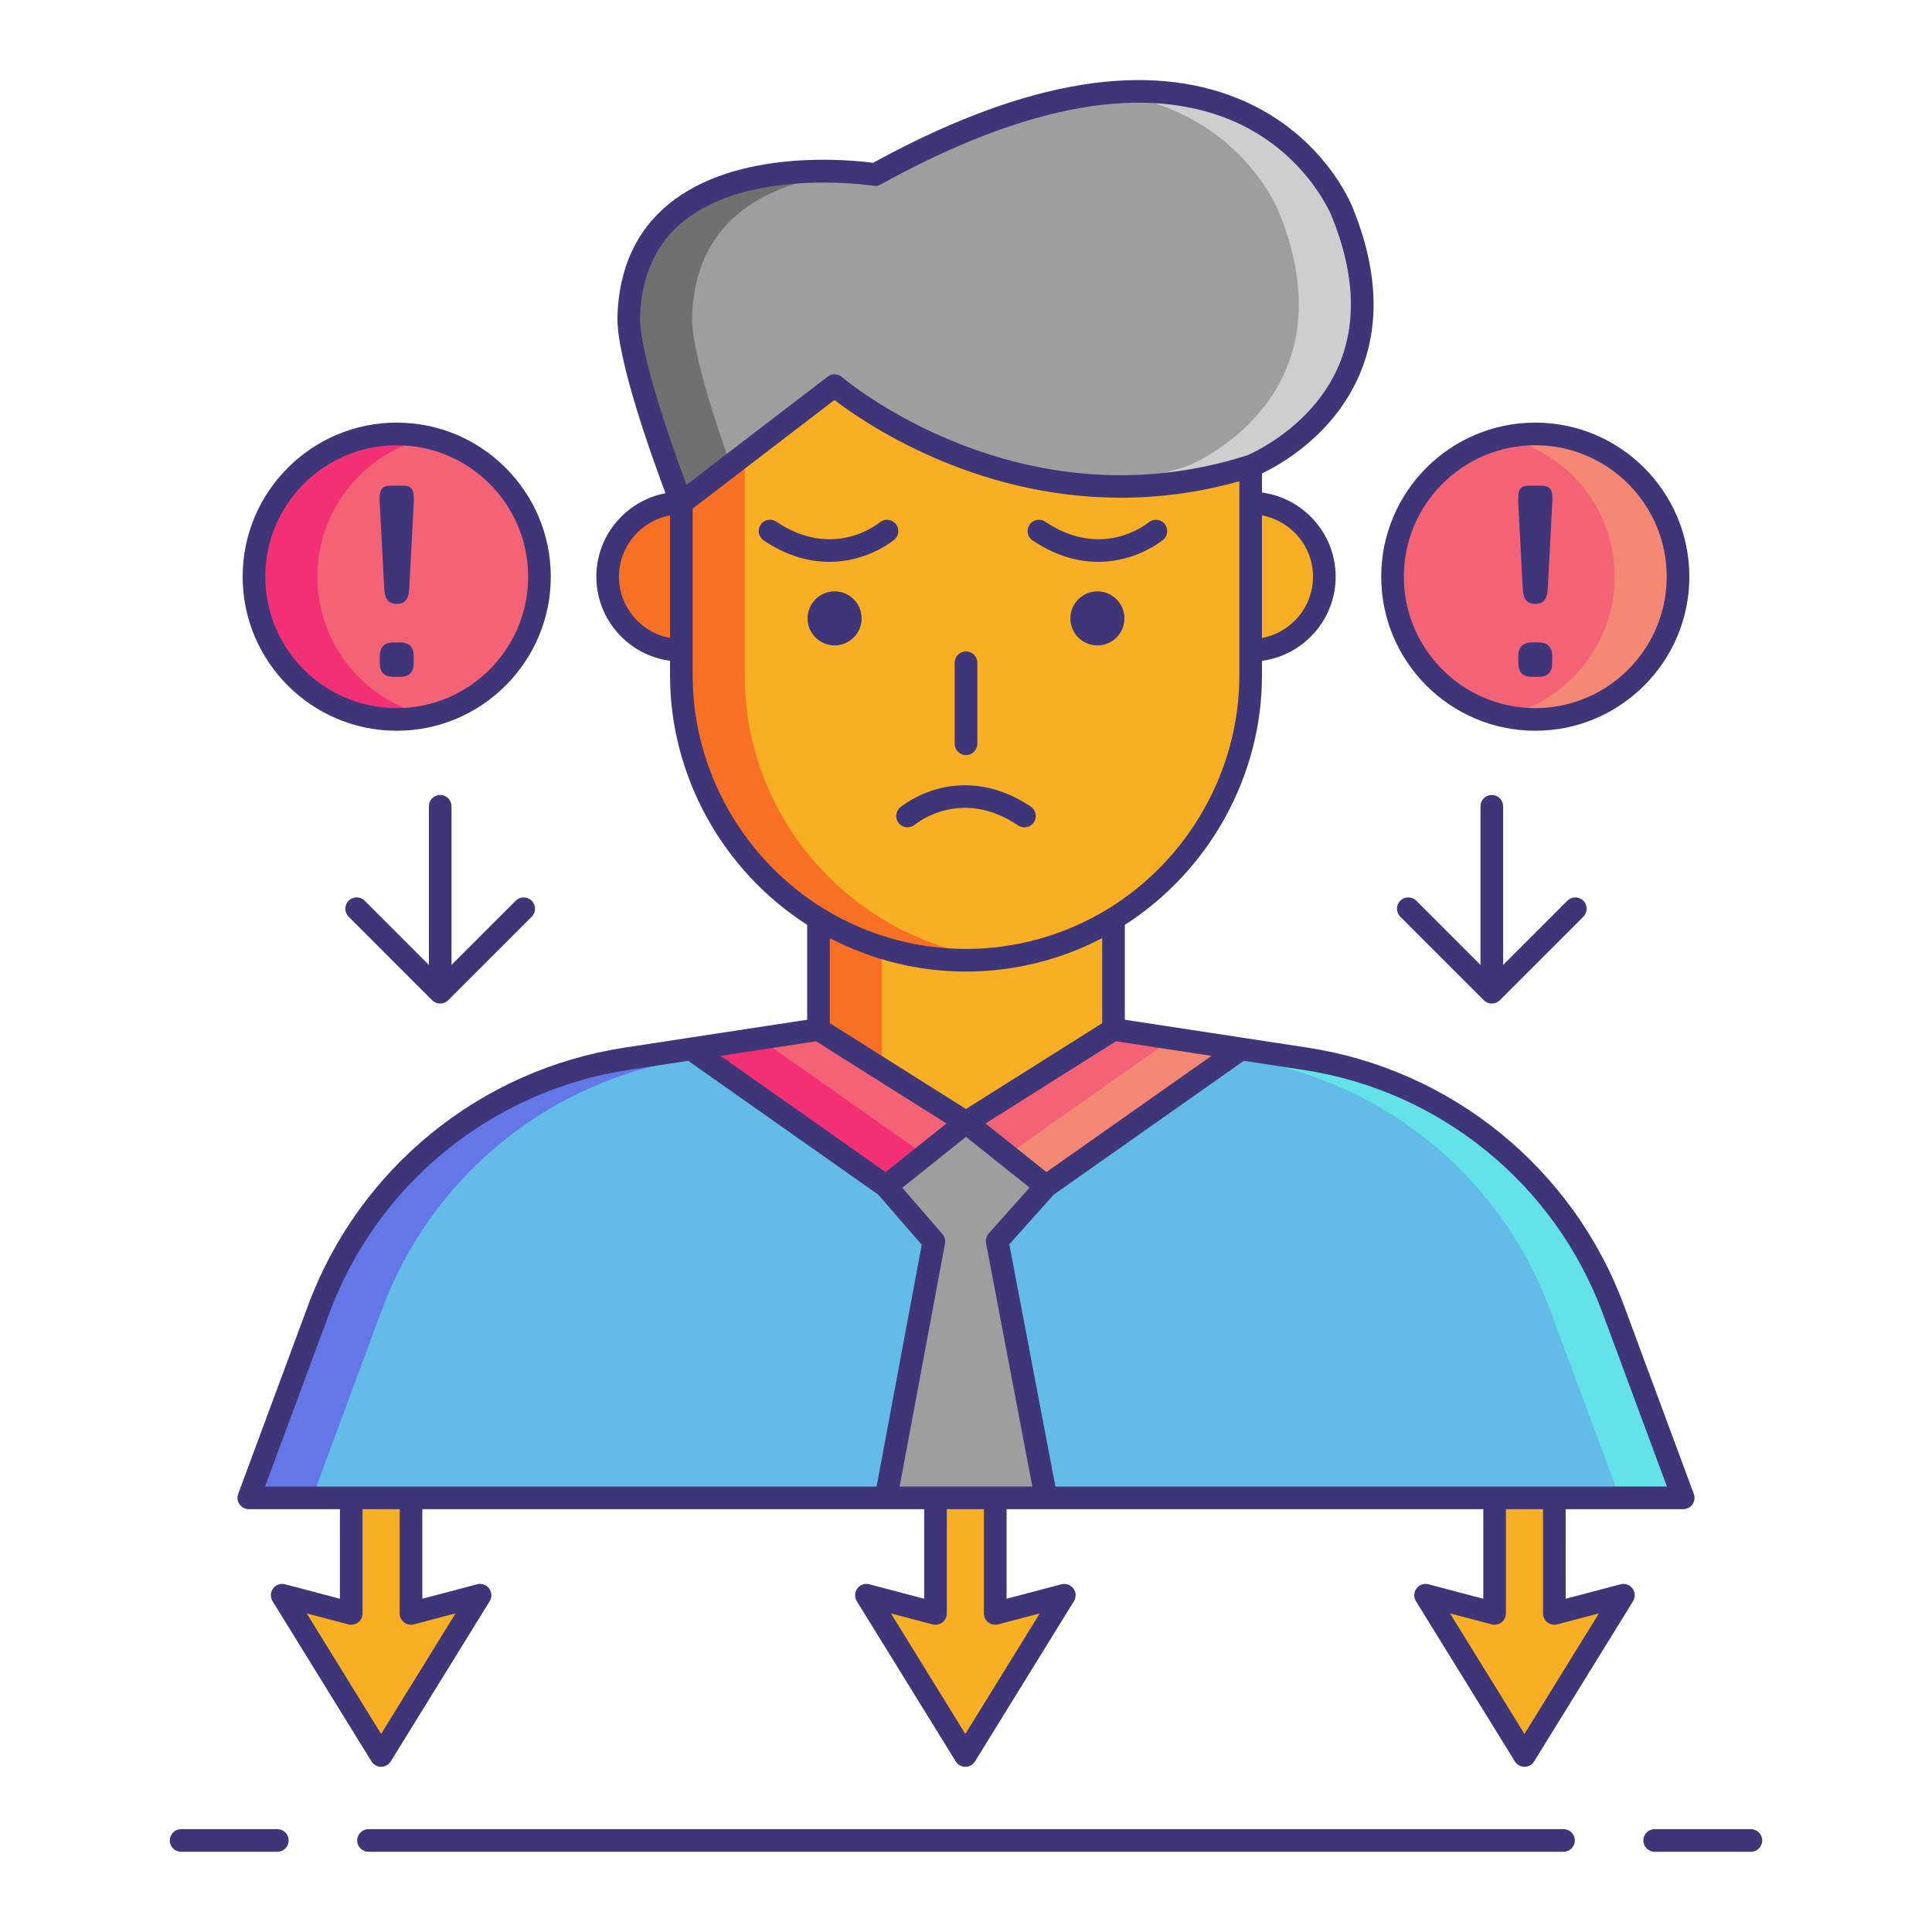 <svg id="Layer_1" enable-background="new 0 0 256 256" height="512" viewBox="0 0 256 256" width="512" xmlns="http://www.w3.org/2000/svg"><g><g><g><g><circle cx="203.433" cy="76.413" fill="#f46275" r="18.915"/></g></g><g><g><path d="m213.95 76.413c0-9.001-6.293-16.519-14.716-18.431 1.352-.307 2.754-.484 4.199-.484 10.447 0 18.915 8.469 18.915 18.915 0 10.447-8.469 18.915-18.915 18.915-1.445 0-2.847-.177-4.199-.484 8.422-1.911 14.716-9.429 14.716-18.431z" fill="#f48875"/></g></g><g><g><g><path d="m204.243 64.352c1.4 0 1.531.847 1.433 2.41l-.586 11.169c-.065 1.14-.326 2.084-1.661 2.084s-1.595-.944-1.661-2.084l-.586-11.169c-.065-1.563 0-2.41 1.4-2.41zm-.391 20.775c1.237 0 1.824.619 1.824 1.856v.847c0 1.237-.586 1.856-1.824 1.856h-.847c-1.237 0-1.823-.619-1.823-1.856v-.847c0-1.237.586-1.856 1.823-1.856z" fill="#3f3679"/></g></g></g></g><g><g><g><circle cx="90.282" cy="76.413" fill="#f87023" r="9.763"/></g></g><g><g><circle cx="165.718" cy="76.413" fill="#f8af23" r="9.763"/></g></g></g><g><g><path d="m90.282 51.096v38.424c0 13.603 7.299 25.584 18.173 32.221 5.709 3.485 12.403 5.497 19.545 5.497 7.142 0 13.836-2.012 19.545-5.497 10.874-6.637 18.173-18.618 18.173-32.221v-38.424z" fill="#f8af23"/></g></g><g><g><path d="m98.681 89.52v-38.424h-8.399v38.424c0 13.603 7.299 25.584 18.173 32.221 5.709 3.485 12.403 5.497 19.545 5.497 1.421 0 2.818-.101 4.199-.256-5.561-.624-10.773-2.449-15.346-5.24-10.874-6.639-18.172-18.619-18.172-32.222z" fill="#f87023"/></g></g><g><g><g><path d="m37.39 211.377 13.11 21.233 13.11-21.233-9.151 2.411v-15.315h-7.918v15.315z" fill="#f8af23"/></g></g><g><g><path d="m188.89 211.377 13.11 21.233 13.11-21.233-9.151 2.411v-15.315h-7.918v15.315z" fill="#f8af23"/></g></g><g><g><path d="m114.804 211.377 13.11 21.233 13.11-21.233-9.152 2.411v-15.315h-7.917v15.315z" fill="#f8af23"/></g></g></g><g><g><path d="m147.541 136.407.005-.003v-14.664h-.001c-5.709 3.485-12.403 5.497-19.545 5.497-7.142 0-13.836-2.012-19.545-5.497h-.001v14.664l.005.003 19.541 12.315z" fill="#f8af23"/></g></g><g><g><path d="m213.778 173.513c-6.546-17.657-22.155-30.373-40.771-33.216l-25.467-3.889-19.54 12.314-19.541-12.315-25.467 3.889c-18.616 2.843-34.224 15.56-40.771 33.216l-9.254 24.96h95.009.047 95.009z" fill="#63bce7"/></g></g><g><g><path d="m213.778 173.513c-6.546-17.657-22.155-30.373-40.771-33.216l-25.467-3.889-1.638 1.032 18.706 2.857c18.615 2.843 34.224 15.56 40.771 33.216l9.254 24.96h8.399z" fill="#63e2e7"/></g></g><g><g><g><circle cx="110.588" cy="81.942" fill="#3f3679" r="3.581"/></g></g><g><g><circle cx="145.412" cy="81.942" fill="#3f3679" r="3.581"/></g></g></g><g><g><path d="m128 148.722-19.541-12.315-16.898 2.581 25.836 18.192z" fill="#f46275"/></g></g><g><g><path d="m91.561 138.988 25.836 18.192 5.172-4.125-21.943-15.452z" fill="#f43075"/></g></g><g><g><path d="m128 148.722 19.541-12.315 16.898 2.581-25.836 18.192z" fill="#f46275"/></g></g><g><g><path d="m138.603 157.18-10.603-8.458-10.603 8.458 6.344 7.321-6.344 33.972h21.206l-6.477-34.039z" fill="#9e9e9e"/></g></g><g><g><path d="m90.282 66.65 20.306-15.554s23.753 20.675 55.13 10.666c0 0 22.257-8.725 12.15-33.634 0 0-12.379-32.389-61.895-4.997 0 0-31.915-5.067-32.659 18.805-.2 6.416 6.968 24.714 6.968 24.714z" fill="#9e9e9e"/></g></g><g><g><path d="m177.868 28.128s-6.948-18.173-31.247-15.78c17.544 1.909 22.849 15.78 22.849 15.78 10.107 24.91-12.15 33.634-12.15 33.634-4.591 1.465-9.013 2.257-13.227 2.569 6.581.5 13.869-.094 21.626-2.569-.001 0 22.256-8.724 12.149-33.634z" fill="#cecece"/></g></g><g><g><path d="m108.455 121.741-.001 14.664.005.003 8.394 5.29v-16.172c-2.968-.927-5.79-2.194-8.398-3.785z" fill="#f87023"/></g></g><g><g><path d="m91.391 140.296 18.706-2.857-1.638-1.032-25.467 3.889c-18.616 2.843-34.224 15.56-40.771 33.216l-9.254 24.96h8.399l9.254-24.96c6.547-17.656 22.155-30.373 40.771-33.216z" fill="#6377e7"/></g></g><g><g><path d="m113.417 22.853c-7.573-.608-29.487-.657-30.103 19.083-.2 6.416 6.968 24.714 6.968 24.714l6.538-5.008c-2.109-5.899-5.241-15.433-5.108-19.706.452-14.495 12.391-18.314 21.705-19.083z" fill="#707070"/></g></g><g><g><g><circle cx="52.567" cy="76.413" fill="#f46275" r="18.915"/></g></g><g><g><path d="m42.05 76.413c0-9.001 6.293-16.519 14.716-18.431-1.352-.307-2.754-.484-4.199-.484-10.447 0-18.915 8.469-18.915 18.915 0 10.447 8.469 18.915 18.915 18.915 1.445 0 2.847-.177 4.199-.484-8.422-1.911-14.716-9.429-14.716-18.431z" fill="#f43075"/></g></g><g><g><g><path d="m53.418 64.352c1.4 0 1.465.847 1.4 2.41l-.586 11.168c-.065 1.14-.326 2.084-1.661 2.084s-1.596-.944-1.661-2.084l-.586-11.169c-.098-1.563.033-2.41 1.433-2.41h1.661zm-.423 20.775c1.237 0 1.823.619 1.823 1.856v.847c0 1.237-.586 1.856-1.823 1.856h-.847c-1.237 0-1.824-.619-1.824-1.856v-.847c0-1.237.586-1.856 1.824-1.856z" fill="#3f3679"/></g></g></g></g><g><g><path d="m164.439 138.988-25.836 18.192-5.172-4.125 21.943-15.452z" fill="#f48875"/></g></g><g><g><g><path d="m203.433 96.829c11.257 0 20.415-9.158 20.415-20.415s-9.158-20.415-20.415-20.415-20.415 9.158-20.415 20.415 9.158 20.415 20.415 20.415zm0-37.83c9.603 0 17.415 7.812 17.415 17.415s-7.812 17.415-17.415 17.415-17.415-7.812-17.415-17.415 7.813-17.415 17.415-17.415z" fill="#3f3679"/></g></g><g><g><path d="m214.728 209.927-7.269 1.915v-11.869h15.574c.491 0 .951-.24 1.231-.644.28-.403.346-.917.175-1.378l-9.254-24.96c-6.732-18.158-22.807-31.254-41.95-34.178l-8.569-1.309-15.62-2.385v-12.571c11.224-7.196 18.172-19.763 18.172-33.029v-1.955c5.502-.737 9.763-5.451 9.763-11.151s-4.261-10.413-9.763-11.151v-2.528c2.541-1.215 9.51-5.147 12.911-13.06 2.764-6.433 2.471-13.872-.86-22.082-.164-.427-4.138-10.511-16.282-14.947-12.356-4.514-28.269-1.509-47.299 8.93-3.04-.404-18.114-1.948-27.159 5.534-4.26 3.523-6.519 8.497-6.714 14.78-.171 5.479 4.538 18.595 6.367 23.465-5.209.988-9.163 5.568-9.163 11.059 0 5.701 4.261 10.414 9.763 11.151v1.955c0 13.266 6.948 25.833 18.172 33.029v12.571l-15.62 2.385h-.001l-8.568 1.308c-19.144 2.923-35.218 16.02-41.95 34.178l-9.254 24.96c-.171.46-.105.975.175 1.378.281.403.74.644 1.231.644h12.074v11.869l-7.269-1.915c-.596-.155-1.223.064-1.587.558-.365.493-.394 1.159-.071 1.681l13.11 21.233c.273.442.756.712 1.276.712s1.003-.27 1.276-.712l13.11-21.233c.322-.522.294-1.188-.071-1.681s-.993-.713-1.587-.558l-7.269 1.915v-11.869h61.439 5.058v11.869l-7.269-1.915c-.595-.155-1.223.064-1.587.558-.365.493-.394 1.159-.071 1.681l13.11 21.233c.273.442.756.712 1.276.712s1.003-.27 1.276-.712l13.11-21.233c.322-.522.294-1.188-.071-1.681s-.994-.713-1.587-.558l-7.269 1.915v-11.869h5.23 57.939v11.869l-7.269-1.915c-.594-.155-1.223.064-1.587.558-.365.493-.394 1.159-.071 1.681l13.11 21.233c.273.442.756.712 1.276.712s1.003-.27 1.276-.712l13.11-21.233c.322-.522.294-1.188-.071-1.681s-.995-.713-1.589-.557zm-2.356-35.893 8.505 22.939h-14.918-7.917-58.197l-6.106-32.092 5.869-6.573 25.202-17.746 7.972 1.218c18.066 2.758 33.237 15.117 39.59 32.254zm-102.417-49.726c5.563 2.903 11.749 4.429 18.045 4.429s12.483-1.526 18.046-4.43v11.269l-18.046 11.373-18.046-11.373zm37.913 13.667 12.659 1.933-21.868 15.398-8.073-6.44zm26.113-61.561c0 4.043-2.922 7.411-6.763 8.12v-16.24c3.841.708 6.763 4.076 6.763 8.12zm-83.546-46.988c5.251-4.348 13.149-5.236 18.723-5.236 3.797 0 6.515.412 6.581.422.329.052.668-.007.96-.169 18.397-10.177 33.604-13.206 45.196-9.003 10.863 3.938 14.537 13.134 14.582 13.251 3.025 7.454 3.33 14.104.908 19.767-3.6 8.415-12.132 11.874-12.124 11.874-30.171 9.624-53.458-10.168-53.69-10.369-.539-.467-1.332-.492-1.896-.059l-18.71 14.334c-2.257-6.015-6.292-17.771-6.151-22.255.167-5.382 2.059-9.607 5.621-12.557zm-8.416 46.988c0-4.043 2.922-7.411 6.763-8.12v16.24c-3.841-.709-6.763-4.077-6.763-8.12zm9.763 13.106v-22.129l18.787-14.391c3.777 2.899 18.293 12.954 37.944 12.952 4.939 0 10.206-.641 15.705-2.185v25.753c0 12.514-6.688 24.37-17.454 30.941-5.656 3.452-12.145 5.277-18.764 5.277s-13.107-1.825-18.764-5.277c-10.766-6.572-17.454-18.428-17.454-30.941zm16.35 48.455 17.282 10.891-8.073 6.44-21.868-15.398zm-64.504 36.059c6.354-17.137 21.524-29.496 39.591-32.255l7.972-1.217 25.193 17.739 5.75 6.635-5.982 32.037h-61.694-7.917-11.418zm9.915 40.942c.369.285.847.382 1.298.263l5.52-1.454-9.861 15.97-9.861-15.971 5.52 1.454c.451.118.929.021 1.298-.263s.584-.723.584-1.188v-13.815h4.917v13.815c0 .466.216.905.585 1.189zm77.414 0c.369.285.847.382 1.298.263l5.52-1.454-9.861 15.971-9.861-15.971 5.52 1.454c.452.118.929.021 1.298-.263s.584-.723.584-1.188v-13.815h4.917v13.815c.001.465.216.904.585 1.188zm.916-18.003h-7.917-4.751l6.012-32.197c.084-.449-.042-.912-.341-1.258l-5.32-6.14 8.446-6.737 8.428 6.723-5.42 6.071c-.311.348-.441.821-.354 1.279l6.137 32.259zm70.127 32.782-9.861-15.971 5.52 1.454c.45.118.929.021 1.298-.263s.584-.723.584-1.188v-13.815h4.917v13.815c0 .465.216.904.584 1.188.368.285.847.382 1.298.263l5.52-1.454z" fill="#3f3679"/></g></g><g><g><path d="m128 100.057c.829 0 1.5-.671 1.5-1.5v-10.743c0-.829-.671-1.5-1.5-1.5s-1.5.671-1.5 1.5v10.742c0 .829.671 1.501 1.5 1.501z" fill="#3f3679"/></g></g><g><g><path d="m119.103 109.091c.53.633 1.474.717 2.11.189.248-.206 6.162-4.985 13.698.094.257.173.549.256.837.256.482 0 .956-.232 1.246-.662.463-.687.281-1.619-.406-2.083-4.919-3.314-9.351-3.127-12.2-2.387-3.092.803-5.026 2.417-5.107 2.486-.63.534-.708 1.474-.178 2.107z" fill="#3f3679"/></g></g><g><g><path d="m113.392 73.998c3.092-.803 5.026-2.417 5.107-2.486.631-.533.709-1.474.179-2.106-.529-.633-1.475-.716-2.11-.189-.248.207-6.161 4.986-13.698-.094-.688-.462-1.62-.28-2.083.406-.463.687-.281 1.619.406 2.083 3.21 2.163 6.212 2.835 8.703 2.835 1.325-.001 2.506-.192 3.496-.449z" fill="#3f3679"/></g></g><g><g><path d="m136.824 71.611c3.21 2.163 6.212 2.835 8.703 2.835 1.326 0 2.507-.19 3.497-.448 3.092-.803 5.026-2.417 5.107-2.486.631-.533.709-1.474.179-2.106s-1.475-.716-2.11-.189c-.248.207-6.162 4.986-13.698-.094-.688-.462-1.619-.28-2.083.406s-.282 1.618.405 2.082z" fill="#3f3679"/></g></g><g><g><path d="m52.567 96.829c11.257 0 20.415-9.158 20.415-20.415s-9.158-20.415-20.415-20.415-20.415 9.158-20.415 20.415 9.158 20.415 20.415 20.415zm0-37.83c9.603 0 17.415 7.812 17.415 17.415s-7.812 17.415-17.415 17.415-17.415-7.812-17.415-17.415 7.812-17.415 17.415-17.415z" fill="#3f3679"/></g></g><g><g><path d="m207.171 242.37h-158.342c-.829 0-1.5.671-1.5 1.5s.671 1.5 1.5 1.5h158.343c.829 0 1.5-.671 1.5-1.5s-.672-1.5-1.501-1.5z" fill="#3f3679"/></g></g><g><g><path d="m232.002 242.37h-12.75c-.829 0-1.5.671-1.5 1.5s.671 1.5 1.5 1.5h12.75c.829 0 1.5-.671 1.5-1.5s-.671-1.5-1.5-1.5z" fill="#3f3679"/></g></g><g><g><path d="m36.748 242.37h-12.75c-.829 0-1.5.671-1.5 1.5s.671 1.5 1.5 1.5h12.75c.829 0 1.5-.671 1.5-1.5s-.672-1.5-1.5-1.5z" fill="#3f3679"/></g></g><g><g><path d="m58.327 105.338c-.829 0-1.5.671-1.5 1.5v21.019l-8.508-8.507c-.586-.586-1.535-.586-2.121 0s-.586 1.536 0 2.121l11.068 11.068c.293.293.677.439 1.061.439s.768-.146 1.061-.439l11.068-11.068c.586-.585.586-1.536 0-2.121-.586-.586-1.535-.586-2.121 0l-8.507 8.507v-21.019c-.001-.828-.672-1.5-1.501-1.5z" fill="#3f3679"/></g></g><g><g><path d="m197.673 105.338c-.829 0-1.5.671-1.5 1.5v21.019l-8.507-8.507c-.586-.586-1.535-.586-2.121 0-.586.585-.586 1.536 0 2.121l11.068 11.068c.293.293.677.439 1.061.439s.768-.146 1.061-.439l11.068-11.068c.586-.585.586-1.535 0-2.121s-1.535-.586-2.121 0l-8.508 8.507v-21.019c-.001-.828-.673-1.5-1.501-1.5z" fill="#3f3679"/></g></g></g></g></svg>